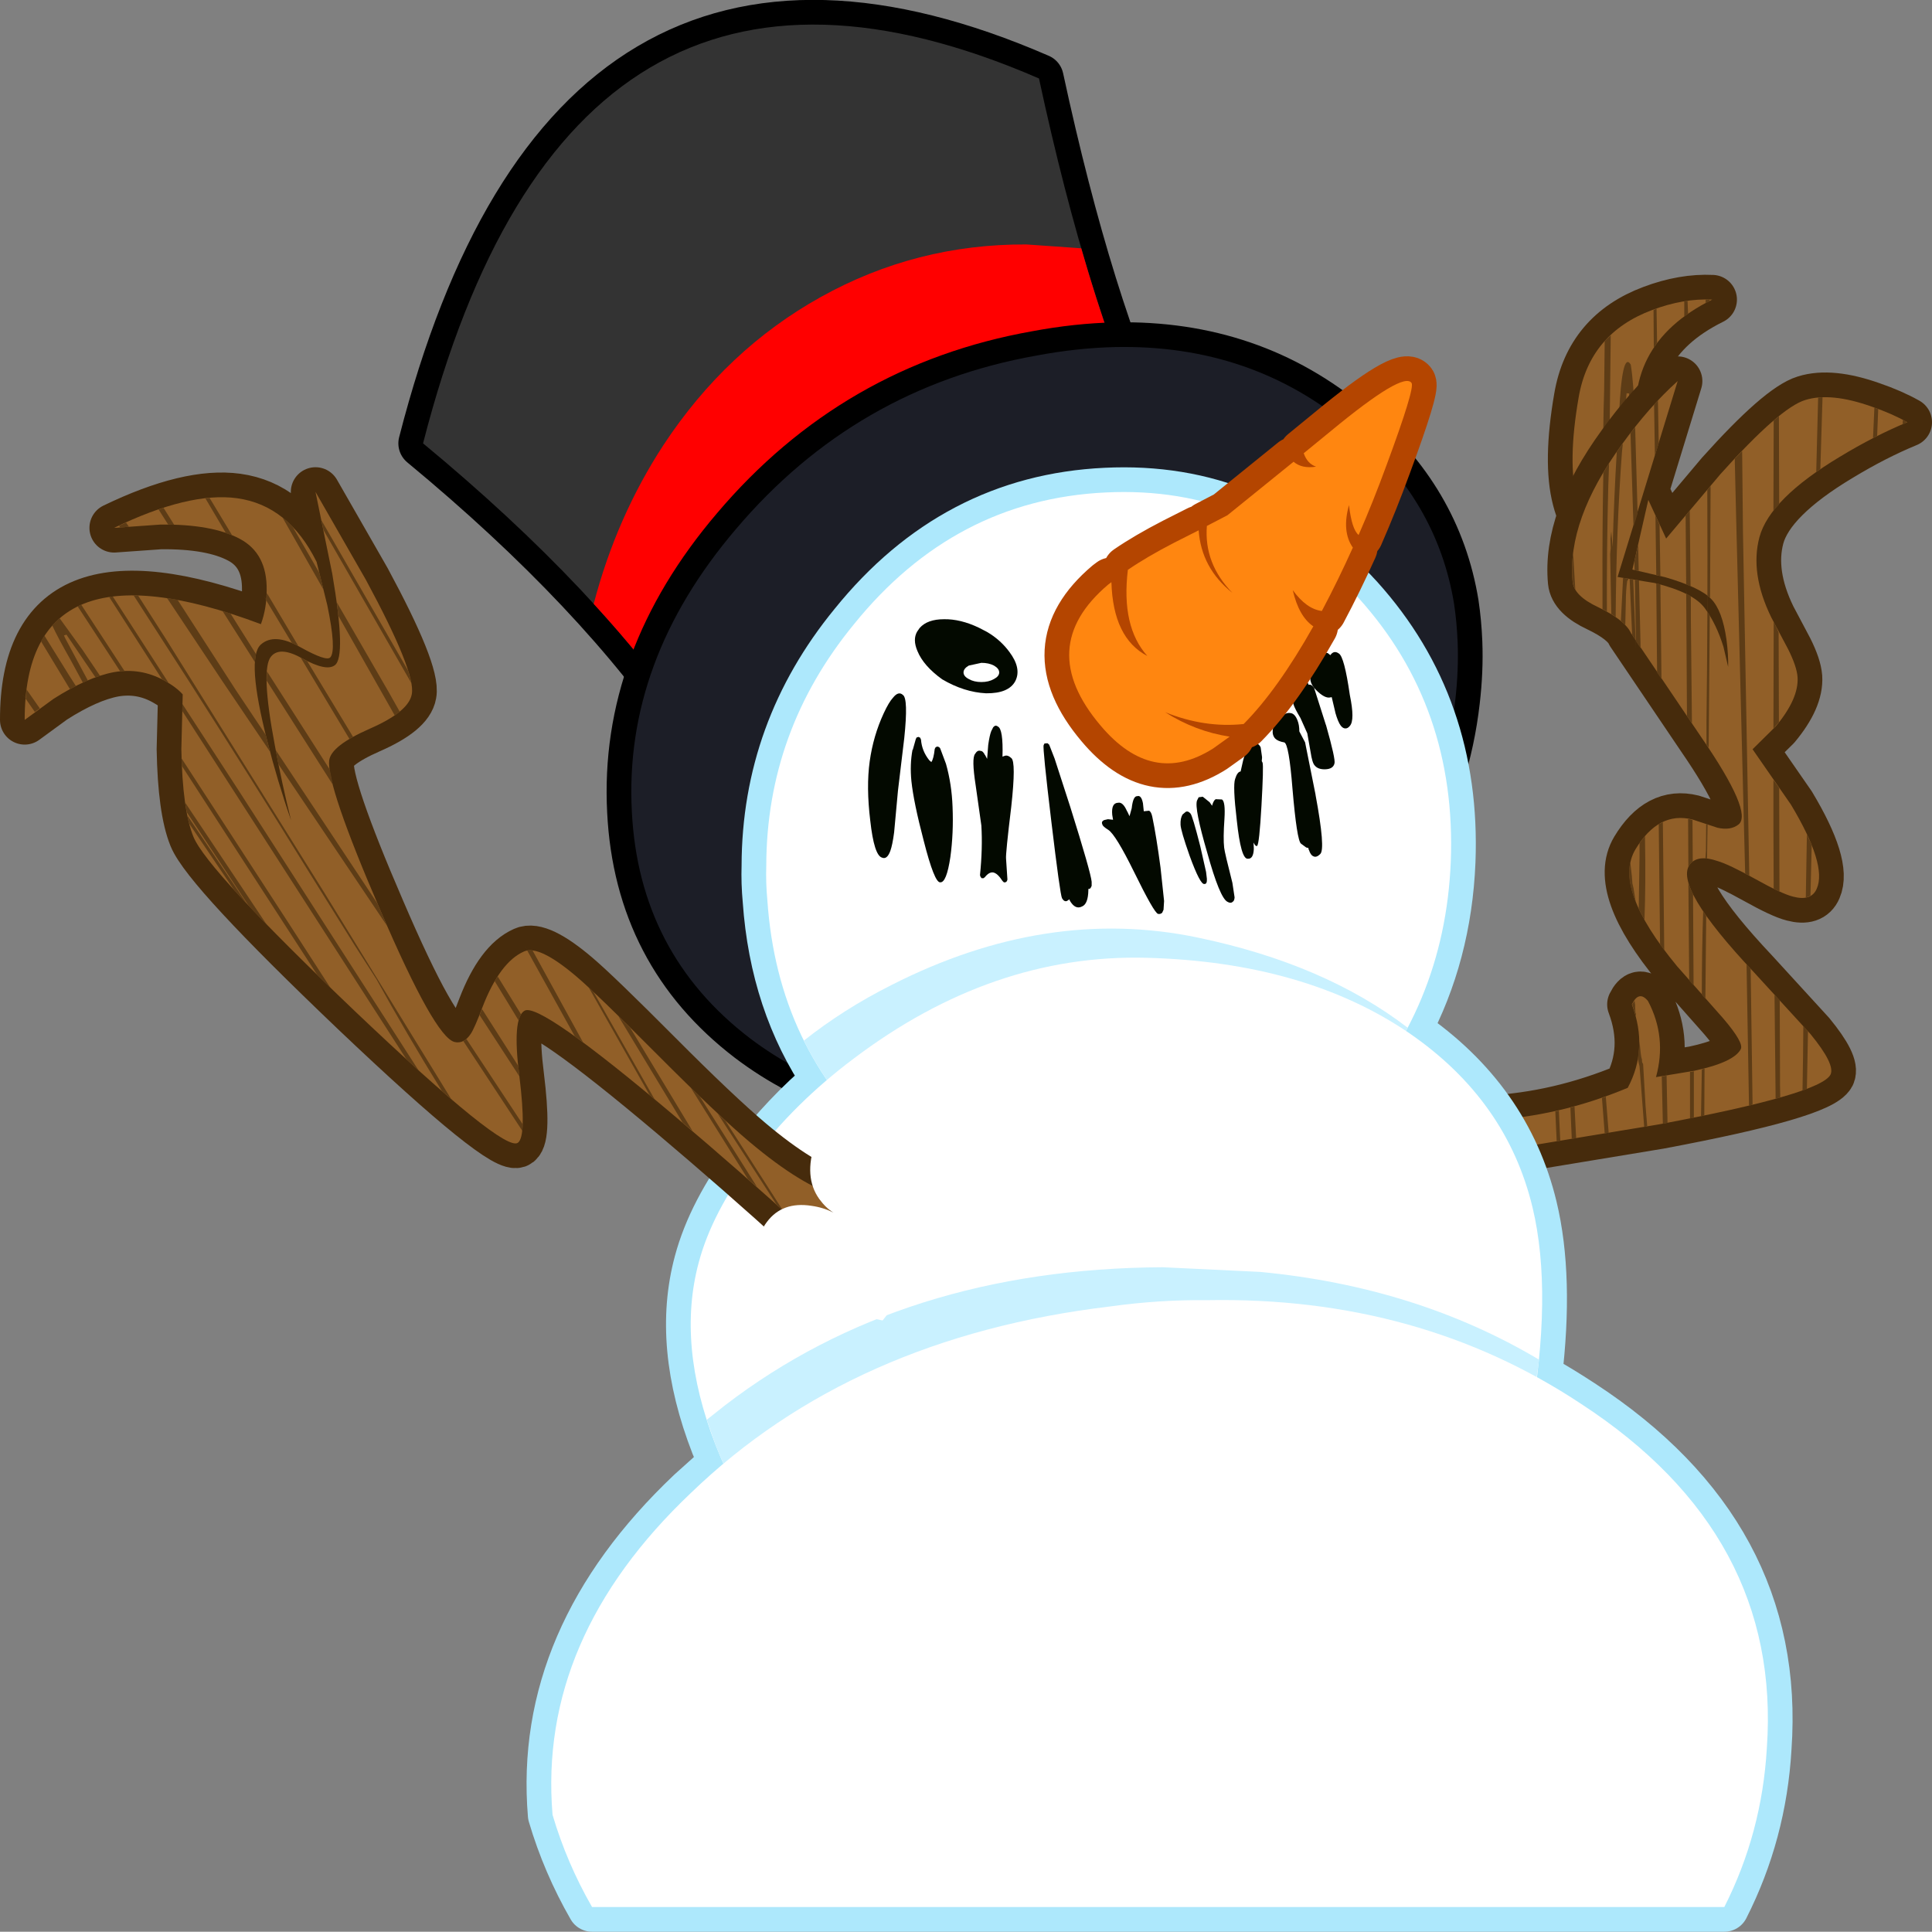 <?xml version="1.0" encoding="UTF-8" standalone="no"?>
<svg xmlns:xlink="http://www.w3.org/1999/xlink" height="352.05px" width="352.1px" xmlns="http://www.w3.org/2000/svg">
  <rect width="100%" height="100%" fill="#808080" stroke="none"/>
  <g transform="matrix(1.0, 0.0, 0.0, 1.0, 174.9, 176.0)">
    <path d="M112.8 -103.55 Q114.8 -115.25 126.2 -119.5 131.9 -121.65 137.15 -121.4 120.25 -113.05 123.8 -95.3 L114.65 -80.75 Q113.35 -81.75 112.5 -85.05 110.75 -91.75 112.8 -103.55" fill="#000000" fill-rule="evenodd" stroke="none"/>
    <path d="M112.8 -103.55 Q110.75 -91.75 112.5 -85.05 113.35 -81.75 114.65 -80.75 L123.8 -95.3 Q120.25 -113.05 137.15 -121.4 131.9 -121.65 126.2 -119.5 114.8 -115.25 112.8 -103.55 Z" fill="none" stroke="#462b0c" stroke-linecap="round" stroke-linejoin="round" stroke-width="9.0"/>
    <path d="M126.2 -119.5 Q131.9 -121.65 137.15 -121.4 120.25 -113.05 123.8 -95.3 L114.65 -80.75 Q113.35 -81.75 112.5 -85.05 110.75 -91.75 112.8 -103.55 114.8 -115.25 126.2 -119.5" fill="#915f28" fill-rule="evenodd" stroke="none"/>
    <path d="M121.55 -104.35 L121.5 -103.9 120.7 -93.65 120.5 -89.95 119.5 -88.35 Q119.75 -94.45 120.15 -100.15 120.7 -112.2 122.3 -109.55 122.85 -106.1 123.0 -100.3 L123.2 -94.25 122.35 -93.0 122.0 -104.3 121.75 -104.3 121.55 -104.35 M126.45 -119.5 L127.0 -119.75 127.1 -113.5 126.5 -112.65 126.45 -119.5 M136.65 -121.4 L136.7 -121.1 135.95 -120.75 135.95 -121.4 136.65 -121.4 M132.05 -121.1 L132.65 -121.15 132.75 -118.8 132.05 -118.3 132.05 -121.1 M117.55 -113.85 L118.65 -114.9 118.45 -97.55 118.2 -87.3 118.15 -86.3 117.25 -84.85 117.3 -89.55 Q117.2 -97.25 117.45 -104.95 L117.55 -113.85" fill="#5d3c16" fill-rule="evenodd" stroke="none"/>
    <path d="M154.1 -103.1 Q158.75 -104.55 166.2 -101.9 169.85 -100.65 172.7 -99.05 166.75 -96.6 160.4 -92.75 147.65 -85.1 145.75 -78.1 144.0 -71.5 147.9 -63.5 L151.0 -57.65 Q152.55 -54.55 152.7 -52.6 152.95 -48.7 148.75 -43.65 L144.5 -39.45 151.5 -29.35 Q158.1 -18.35 156.2 -14.05 155.2 -11.7 151.85 -12.6 149.85 -13.1 145.1 -15.75 140.15 -18.5 138.05 -19.1 134.55 -20.3 133.1 -18.5 129.95 -14.5 144.8 1.25 L155.05 12.45 Q159.6 18.0 158.7 19.85 156.85 23.4 127.5 28.9 L98.45 33.7 96.35 28.15 Q109.2 27.5 121.75 22.25 125.55 15.15 122.5 7.05 123.8 4.4 125.45 6.45 128.9 13.0 126.9 20.3 L133.85 19.15 Q141.1 17.6 142.35 15.2 142.95 14.05 139.15 9.6 L130.75 0.1 Q118.95 -14.15 123.15 -21.2 127.35 -28.2 133.55 -26.65 L138.1 -25.15 Q140.5 -24.6 141.95 -25.75 144.6 -27.9 135.15 -41.65 L122.35 -60.6 Q121.25 -63.0 116.35 -65.35 111.95 -67.4 111.7 -70.0 110.65 -81.2 120.65 -94.95 125.65 -101.9 130.85 -106.55 L119.9 -70.85 126.65 -69.75 Q133.75 -68.0 135.8 -65.15 137.9 -62.3 139.2 -58.1 L140.05 -54.45 Q140.1 -56.7 139.75 -59.4 139.0 -64.75 136.95 -66.85 134.95 -68.95 128.6 -70.8 L122.6 -72.2 125.5 -84.9 128.75 -77.85 138.65 -89.6 Q149.5 -101.7 154.1 -103.1" fill="#000000" fill-rule="evenodd" stroke="none"/>
    <path d="M154.1 -103.1 Q149.5 -101.7 138.65 -89.6 L128.75 -77.85 125.5 -84.9 122.6 -72.2 128.6 -70.8 Q134.95 -68.95 136.95 -66.85 139.0 -64.75 139.75 -59.4 140.1 -56.7 140.05 -54.45 L139.2 -58.1 Q137.9 -62.3 135.8 -65.15 133.75 -68.0 126.65 -69.75 L119.9 -70.85 130.85 -106.55 Q125.65 -101.9 120.65 -94.95 110.65 -81.2 111.7 -70.0 111.95 -67.4 116.35 -65.35 121.25 -63.0 122.35 -60.6 L135.15 -41.65 Q144.6 -27.9 141.95 -25.75 140.5 -24.6 138.1 -25.15 L133.55 -26.65 Q127.35 -28.2 123.15 -21.2 118.95 -14.15 130.75 0.1 L139.15 9.6 Q142.95 14.05 142.35 15.2 141.1 17.6 133.85 19.15 L126.9 20.3 Q128.9 13.0 125.45 6.45 123.8 4.4 122.5 7.05 125.55 15.15 121.75 22.25 109.2 27.5 96.35 28.15 L98.45 33.7 127.5 28.9 Q156.85 23.4 158.7 19.85 159.6 18.0 155.05 12.45 L144.8 1.25 Q129.95 -14.5 133.1 -18.5 134.55 -20.3 138.05 -19.1 140.15 -18.5 145.1 -15.75 149.85 -13.1 151.85 -12.6 155.2 -11.7 156.2 -14.05 158.1 -18.35 151.5 -29.35 L144.5 -39.45 148.75 -43.65 Q152.95 -48.7 152.7 -52.6 152.55 -54.55 151.0 -57.65 L147.9 -63.5 Q144.0 -71.5 145.75 -78.1 147.65 -85.1 160.4 -92.75 166.75 -96.6 172.7 -99.05 169.85 -100.65 166.2 -101.9 158.75 -104.55 154.1 -103.1 Z" fill="none" stroke="#462b0c" stroke-linecap="round" stroke-linejoin="round" stroke-width="9.0"/>
    <path d="M160.4 -92.75 Q147.65 -85.1 145.75 -78.1 144.0 -71.5 147.9 -63.5 L151.0 -57.65 Q152.55 -54.55 152.7 -52.6 152.95 -48.7 148.75 -43.65 L144.5 -39.45 151.5 -29.35 Q158.1 -18.35 156.2 -14.05 155.2 -11.7 151.85 -12.6 149.85 -13.1 145.1 -15.75 140.15 -18.5 138.05 -19.1 134.55 -20.3 133.1 -18.5 129.95 -14.5 144.8 1.25 L155.05 12.45 Q159.6 18.0 158.7 19.85 156.85 23.4 127.5 28.9 L98.45 33.7 96.35 28.15 Q109.2 27.5 121.75 22.25 125.55 15.15 122.5 7.05 123.8 4.4 125.45 6.45 128.9 13.0 126.9 20.3 L133.85 19.15 Q141.1 17.6 142.35 15.2 142.95 14.05 139.15 9.6 L130.75 0.1 Q118.95 -14.15 123.15 -21.2 127.35 -28.2 133.55 -26.65 L138.1 -25.15 Q140.5 -24.6 141.95 -25.75 144.6 -27.9 135.15 -41.65 L122.35 -60.6 Q121.25 -63.0 116.35 -65.35 111.95 -67.4 111.7 -70.0 110.65 -81.2 120.65 -94.95 125.65 -101.9 130.85 -106.55 L119.9 -70.85 126.65 -69.75 Q133.75 -68.0 135.8 -65.15 137.9 -62.3 139.2 -58.1 L140.05 -54.45 Q140.1 -56.7 139.75 -59.4 139.0 -64.75 136.95 -66.85 134.95 -68.95 128.6 -70.8 L122.6 -72.2 125.5 -84.9 128.75 -77.85 138.65 -89.6 Q149.5 -101.7 154.1 -103.1 158.75 -104.55 166.2 -101.9 169.85 -100.65 172.7 -99.05 166.75 -96.6 160.4 -92.75" fill="#915f28" fill-rule="evenodd" stroke="none"/>
    <path d="M127.4 -25.8 L128.15 -26.15 128.4 -2.85 127.65 -3.85 127.65 -3.0 127.4 -25.8 M148.3 -25.05 L148.3 -33.85 149.35 -32.4 149.4 -13.5 148.35 -14.05 148.35 -13.15 148.3 -25.05 M112.15 -69.25 L112.2 -68.55 Q111.8 -69.25 111.7 -70.05 111.45 -72.6 111.8 -75.2 L112.15 -69.25 M120.85 -95.1 L120.7 -93.65 Q119.65 -79.45 119.55 -63.55 L118.75 -64.1 118.55 -75.05 118.65 -76.1 118.6 -77.8 118.75 -79.15 119.0 -76.3 Q119.25 -85.35 119.75 -93.65 L120.7 -95.0 120.85 -95.1 M118.35 -91.6 L118.2 -87.3 Q117.9 -75.7 117.95 -64.55 L117.15 -65.0 117.15 -68.55 Q117.1 -79.2 117.3 -89.6 L117.3 -89.85 118.35 -91.6 M148.35 -62.75 L149.25 -60.75 149.3 -44.35 148.7 -43.7 148.3 -43.2 148.3 -42.1 148.35 -62.75 M122.1 -70.4 L122.05 -70.5 122.75 -70.4 123.25 -57.65 123.15 -59.3 122.55 -60.3 122.1 -70.4 M123.05 -70.35 L123.8 -70.25 124.1 -57.85 123.25 -59.1 123.05 -70.35 M121.85 -70.4 L121.65 -70.1 Q121.4 -68.35 121.4 -66.3 L121.3 -62.1 120.5 -62.85 120.9 -70.7 121.85 -70.55 121.85 -70.4 M123.0 -72.1 L122.95 -73.7 123.65 -76.7 123.75 -71.95 123.0 -72.1 M126.95 -69.7 L127.7 -69.5 127.9 -52.25 127.1 -53.4 126.95 -69.7 M133.25 -67.35 L133.25 -63.55 133.45 -44.2 132.55 -45.45 132.55 -44.55 132.4 -68.75 132.45 -67.8 133.25 -67.35 M132.3 -82.05 L133.05 -82.95 133.2 -69.15 132.4 -69.5 132.3 -82.05 M126.8 -82.1 L127.55 -80.35 127.7 -71.0 126.95 -71.2 126.8 -82.1 M122.25 -97.1 L123.1 -98.15 123.55 -82.4 122.8 -80.0 122.25 -97.1 M136.25 -86.75 L136.85 -87.4 136.75 -67.05 136.3 -67.4 136.3 -64.5 136.7 -63.9 136.5 -39.75 136.1 -40.3 136.1 -44.5 Q136.35 -64.1 136.25 -85.25 L136.25 -86.75 M142.6 -93.8 L142.75 -79.05 143.9 -16.4 143.15 -16.8 141.5 -81.9 141.25 -92.4 142.6 -93.8 M156.45 -103.55 L157.25 -103.6 156.85 -90.5 156.1 -89.95 156.45 -103.55 M148.35 -99.35 L149.3 -100.15 149.35 -84.1 148.3 -82.9 148.35 -99.35 M126.55 -102.3 L127.25 -103.05 127.4 -95.2 126.7 -92.9 126.55 -102.3 M136.05 -25.85 L136.3 -25.75 136.2 -19.55 135.9 -19.55 136.0 -20.95 136.05 -26.5 136.05 -25.85 M135.5 -9.95 L136.05 -9.1 135.9 6.05 135.25 5.3 Q135.25 -2.6 135.5 -9.95 M124.9 -23.65 L124.9 -22.95 Q125.05 -15.05 124.8 -8.35 L123.75 -10.35 123.9 -19.8 123.9 -22.35 124.9 -23.65 M122.2 -18.9 L122.5 -16.35 122.6 -15.0 122.8 -14.15 123.2 -11.65 Q121.5 -15.8 122.2 -18.9 M132.8 -15.15 Q133.05 -14.2 133.65 -13.1 L133.75 3.6 132.95 2.7 132.8 -15.15 M132.75 -26.75 L133.5 -26.6 133.55 -26.6 133.6 -18.95 133.1 -18.5 132.8 -17.95 132.75 -26.75 M154.4 -23.9 L155.25 -22.05 155.3 -22.9 155.05 -12.75 154.2 -12.4 154.4 -23.9 M172.55 -99.15 L172.5 -98.95 171.85 -98.65 171.8 -98.1 171.9 -99.5 172.55 -99.15 M108.55 26.55 L109.2 26.4 109.4 30.8 109.5 32.55 109.45 31.9 108.8 32.0 108.55 26.55 M112.35 31.45 L111.55 31.55 111.3 25.85 112.05 25.65 112.35 31.45 M101.15 33.2 L100.85 27.8 101.65 27.7 101.95 33.05 101.15 33.2 M117.05 24.1 L117.75 23.85 118.35 31.35 118.25 30.45 117.55 30.55 117.05 24.1 M144.5 25.25 L144.5 25.3 143.85 25.55 143.4 -0.3 144.15 0.5 144.5 25.25 M133.1 19.35 L133.8 19.25 133.8 27.7 133.1 27.85 133.1 19.35 M135.25 19.05 L135.25 18.9 135.75 18.75 135.7 27.3 135.1 27.45 135.25 19.05 M124.1 15.8 L124.2 16.55 124.35 17.15 Q124.3 17.6 124.55 17.9 L125.0 25.6 125.3 29.25 124.75 29.4 123.9 18.35 123.6 17.05 123.9 13.8 124.1 15.8 M128.8 20.05 L128.8 18.6 129.0 28.65 128.15 28.8 127.95 20.15 128.8 20.05 M122.55 7.05 L123.05 6.3 123.0 6.5 123.1 7.15 123.1 7.45 123.15 8.5 123.25 8.75 123.25 9.25 122.55 7.05 M148.5 5.3 L149.45 6.3 149.5 19.9 149.5 21.7 149.55 24.0 148.7 24.25 148.5 5.3 M153.75 11.0 L154.6 11.95 154.4 22.45 153.6 22.75 153.7 16.25 153.75 11.0 M166.7 -101.7 L167.4 -101.45 167.2 -96.55 166.45 -96.15 166.7 -101.7" fill="#5d3c16" fill-rule="evenodd" stroke="none"/>
    <path d="M-97.8 -95.2 Q-71.2 -198.9 14.45 -161.7 23.45 -119.95 35.2 -94.95 L-6.35 -68.7 Q-47.9 -42.45 -48.05 -42.45 -65.4 -68.4 -97.8 -95.2" fill="#ffffff" fill-rule="evenodd" stroke="none"/>
    <path d="M-97.8 -95.2 Q-71.2 -198.9 14.45 -161.7 23.45 -119.95 35.2 -94.95 L-6.35 -68.7 Q-47.9 -42.45 -48.05 -42.45 -65.4 -68.4 -97.8 -95.2 Z" fill="none" stroke="#000000" stroke-linecap="round" stroke-linejoin="round" stroke-width="9.0"/>
    <path d="M-97.8 -95.2 Q-71.2 -198.9 14.45 -161.7 23.45 -119.95 35.2 -94.95 L-6.35 -68.7 Q-47.9 -42.45 -48.05 -42.45 -65.4 -68.4 -97.8 -95.2" fill="#333333" fill-rule="evenodd" stroke="none"/>
    <path d="M22.15 -130.75 Q27.5 -112.15 33.7 -98.25 L34.45 -98.75 -9.05 -71.25 -50.05 -45.35 Q-57.2 -55.6 -66.7 -65.95 -62.55 -81.8 -53.95 -94.95 -42.5 -112.3 -25.35 -121.85 -7.95 -131.55 12.15 -131.45 L22.15 -130.75" fill="#ff0000" fill-rule="evenodd" stroke="none"/>
    <path d="M90.3 -48.25 Q87.0 -19.4 62.4 2.45 39.4 22.7 10.05 25.6 L2.4 26.0 Q-21.1 26.2 -38.25 13.2 -58.45 -2.25 -59.75 -28.1 -61.2 -55.6 -40.8 -79.55 -18.95 -105.35 14.0 -111.2 21.45 -112.6 28.4 -112.75 53.2 -113.25 71.25 -98.05 87.0 -84.9 90.1 -65.95 90.6 -62.6 90.75 -58.95 90.95 -53.8 90.3 -48.25" fill="#ffffff" fill-rule="evenodd" stroke="none"/>
    <path d="M90.3 -48.25 Q87.0 -19.4 62.4 2.45 39.4 22.7 10.05 25.6 L2.4 26.0 Q-21.1 26.2 -38.25 13.2 -58.45 -2.25 -59.75 -28.1 -61.2 -55.6 -40.8 -79.55 -18.95 -105.35 14.0 -111.2 21.45 -112.6 28.4 -112.75 53.2 -113.25 71.25 -98.05 87.0 -84.9 90.1 -65.95 90.6 -62.6 90.75 -58.95 90.95 -53.8 90.3 -48.25 Z" fill="none" stroke="#000000" stroke-linecap="round" stroke-linejoin="round" stroke-width="9.0"/>
    <path d="M90.3 -48.25 Q87.0 -19.4 62.4 2.45 39.4 22.7 10.05 25.6 L2.4 26.0 Q-21.1 26.2 -38.25 13.2 -58.45 -2.25 -59.75 -28.1 -61.2 -55.6 -40.8 -79.55 -18.95 -105.35 14.0 -111.2 21.45 -112.6 28.4 -112.75 53.2 -113.25 71.25 -98.05 87.0 -84.9 90.1 -65.95 90.6 -62.6 90.75 -58.95 90.95 -53.8 90.3 -48.25" fill="#1c1e27" fill-rule="evenodd" stroke="none"/>
    <path d="M89.5 -18.95 Q88.8 -2.05 81.35 11.9 L81.95 12.3 Q99.7 24.5 104.4 44.05 107.45 56.75 105.25 75.0 109.3 77.25 113.25 79.85 149.85 103.7 147.1 142.6 146.2 158.05 139.35 171.55 L-67.0 171.55 Q-71.6 163.55 -74.2 154.75 -76.9 122.55 -48.95 96.05 L-43.05 90.75 -44.5 87.3 Q-51.6 69.05 -47.55 54.05 -45.1 44.9 -37.7 35.1 -31.9 27.4 -24.2 20.85 -33.75 6.8 -35.05 -11.9 -35.35 -15.1 -35.25 -18.2 -35.2 -42.8 -19.3 -62.2 -0.95 -84.95 26.6 -86.25 53.95 -87.6 72.75 -66.95 90.6 -47.15 89.5 -18.95" fill="#000000" fill-rule="evenodd" stroke="none"/>
    <path d="M89.5 -18.95 Q88.8 -2.05 81.35 11.9 L81.95 12.3 Q99.7 24.5 104.4 44.05 107.45 56.75 105.25 75.0 109.3 77.25 113.25 79.85 149.85 103.7 147.1 142.6 146.2 158.05 139.35 171.55 L-67.0 171.55 Q-71.6 163.55 -74.2 154.75 -76.9 122.55 -48.95 96.05 L-43.05 90.75 -44.5 87.3 Q-51.6 69.05 -47.55 54.05 -45.1 44.9 -37.7 35.1 -31.9 27.4 -24.2 20.85 -33.75 6.8 -35.05 -11.9 -35.35 -15.1 -35.25 -18.2 -35.2 -42.8 -19.3 -62.2 -0.95 -84.95 26.6 -86.25 53.95 -87.6 72.75 -66.95 90.6 -47.15 89.5 -18.95 Z" fill="none" stroke="#ade8fc" stroke-linecap="round" stroke-linejoin="round" stroke-width="9.0"/>
    <path d="M89.5 -18.95 Q88.4 7.75 70.4 27.05 52.8 45.65 28.6 47.3 4.15 48.8 -14.15 32.3 -33.2 15.05 -35.05 -11.9 -35.35 -15.1 -35.25 -18.2 -35.2 -42.8 -19.3 -62.2 -0.95 -84.95 26.6 -86.25 53.95 -87.6 72.75 -66.95 90.6 -47.15 89.5 -18.95" fill="#ffffff" fill-rule="evenodd" stroke="none"/>
    <path d="M-13.85 -46.0 Q-12.9 -48.05 -12.15 -48.85 -11.15 -50.1 -10.35 -49.35 -9.35 -48.7 -10.1 -41.5 L-11.25 -31.9 -11.95 -24.3 Q-12.25 -22.0 -12.65 -20.9 -13.25 -19.3 -14.15 -19.7 -15.6 -20.1 -16.3 -26.45 -17.05 -32.6 -16.4 -37.25 -15.75 -41.9 -13.85 -46.0 M-7.2 -41.55 L-7.05 -41.2 Q-6.9 -39.15 -5.55 -37.45 L-5.15 -37.1 -5.15 -37.15 Q-4.75 -37.7 -4.55 -39.5 L-4.4 -39.8 -4.1 -39.95 -3.75 -39.85 -3.55 -39.6 -2.5 -36.8 Q-1.45 -33.1 -1.3 -28.95 -1.1 -24.15 -1.7 -19.8 -2.4 -15.1 -3.55 -15.2 -4.6 -15.1 -6.55 -22.75 -8.4 -29.8 -8.8 -33.65 -9.1 -36.7 -8.6 -39.35 L-8.55 -39.35 -8.0 -41.3 -7.85 -41.6 -7.5 -41.7 -7.2 -41.55 M44.3 -30.8 L45.55 -29.8 46.0 -29.15 46.05 -29.35 Q46.3 -30.15 46.65 -30.35 L47.8 -30.3 Q48.45 -29.9 48.25 -26.75 48.0 -23.2 48.2 -21.5 48.3 -20.6 49.7 -15.1 L50.1 -12.45 Q50.05 -11.8 49.75 -11.65 49.4 -11.3 48.8 -11.65 47.4 -12.35 45.1 -20.65 42.75 -28.7 43.25 -30.1 L43.55 -30.7 44.3 -30.8 M42.0 -27.8 L42.05 -27.75 Q42.4 -27.45 43.85 -21.75 L44.9 -17.1 45.05 -15.85 Q45.1 -14.9 44.65 -14.9 L44.6 -14.9 Q43.85 -14.7 41.9 -20.05 40.3 -24.6 40.25 -25.7 40.2 -26.9 40.6 -27.5 L40.55 -27.5 41.2 -28.05 Q41.6 -28.25 42.0 -27.8 M54.85 -39.8 L55.1 -38.05 55.1 -38.0 55.1 -37.85 55.05 -37.3 55.2 -37.0 Q55.4 -36.35 55.0 -29.2 54.6 -22.1 54.2 -21.85 53.95 -21.65 53.55 -22.45 L53.6 -21.5 53.6 -21.2 Q53.5 -19.45 52.55 -19.5 L52.5 -19.5 Q51.25 -19.4 50.5 -26.5 49.75 -32.8 50.2 -34.05 50.6 -35.35 51.2 -35.4 L51.65 -37.4 Q52.45 -40.4 53.65 -40.5 54.45 -40.65 54.85 -39.8 M62.9 -40.8 L62.95 -40.7 64.85 -31.2 64.85 -31.15 Q66.7 -21.2 65.7 -20.35 65.0 -19.65 64.45 -19.95 63.95 -20.15 63.65 -21.1 L63.6 -21.15 63.55 -21.45 63.15 -21.55 62.2 -22.25 Q61.45 -22.85 60.65 -32.25 60.0 -40.45 59.15 -40.7 58.0 -40.9 57.5 -41.4 56.95 -42.0 57.05 -42.95 57.2 -44.25 58.45 -45.3 59.45 -46.2 60.25 -46.05 61.05 -46.0 61.55 -44.75 61.9 -43.9 61.9 -42.7 L62.9 -40.8 M6.1 -43.45 Q6.5 -43.95 6.95 -43.6 7.95 -43.15 7.8 -38.1 L8.2 -38.25 Q8.75 -38.45 9.4 -37.85 10.3 -37.2 9.4 -29.0 8.35 -20.35 8.45 -19.5 L8.7 -15.7 8.6 -15.4 8.35 -15.2 8.05 -15.2 7.8 -15.45 Q6.9 -16.85 6.1 -17.0 5.35 -17.1 4.6 -16.15 L4.35 -15.95 4.0 -15.95 3.8 -16.2 3.7 -16.5 Q4.2 -21.45 3.95 -25.55 L2.9 -32.95 Q2.15 -37.8 2.8 -38.6 3.25 -39.35 3.8 -39.15 4.25 -39.15 4.6 -38.4 L4.6 -38.45 5.0 -37.7 5.2 -40.25 Q5.45 -42.0 5.75 -42.75 L6.1 -43.45 M16.3 -40.3 L16.5 -39.8 17.3 -37.75 20.15 -28.95 Q23.9 -17.0 24.05 -15.3 L24.05 -14.55 23.85 -14.15 Q23.65 -13.95 23.45 -14.0 L23.45 -13.75 Q23.4 -11.25 22.3 -10.8 21.05 -10.15 20.05 -11.9 L20.05 -11.95 20.0 -12.1 19.55 -11.8 Q19.05 -11.6 18.65 -12.3 18.3 -12.95 16.7 -26.3 15.1 -39.65 15.3 -40.2 L15.45 -40.5 16.0 -40.55 16.3 -40.3 M26.35 -26.55 L27.0 -26.7 27.05 -26.7 27.95 -26.6 27.8 -27.5 Q27.6 -29.65 28.85 -29.7 29.75 -29.9 30.5 -28.15 L30.55 -28.1 30.95 -27.25 31.35 -28.7 Q31.6 -30.95 32.35 -30.9 33.1 -31.15 33.4 -29.6 L33.55 -28.15 34.5 -28.25 Q34.9 -28.1 35.1 -27.15 35.85 -23.55 36.6 -17.9 L37.25 -11.8 37.15 -10.2 36.9 -9.65 Q36.55 -9.35 36.15 -9.45 35.45 -9.6 31.75 -17.15 28.45 -23.85 27.1 -24.75 26.05 -25.4 26.0 -25.75 25.75 -26.3 26.35 -26.55 M63.6 -51.2 Q64.1 -51.35 64.6 -50.6 L66.75 -43.85 66.75 -43.9 Q68.55 -37.55 68.3 -36.85 68.05 -35.85 66.65 -35.8 65.3 -35.75 64.7 -36.5 64.25 -36.95 63.95 -38.95 L63.35 -42.35 62.1 -45.15 Q61.05 -46.9 60.85 -47.6 L60.0 -50.4 Q59.7 -52.5 60.75 -53.25 61.95 -54.25 63.1 -52.3 L63.6 -51.2 M67.05 -57.0 L67.55 -56.6 Q68.2 -57.55 69.1 -56.9 70.1 -56.3 71.1 -49.35 72.05 -44.75 71.1 -43.7 70.7 -43.2 70.25 -43.25 69.85 -43.25 69.45 -43.75 68.95 -44.4 68.45 -46.15 L68.45 -46.2 67.8 -48.95 67.55 -48.9 Q66.55 -48.65 64.95 -50.25 63.25 -51.95 64.3 -53.65 L65.15 -54.65 64.95 -55.2 Q64.45 -56.65 65.6 -57.05 L67.05 -57.0" fill="#030900" fill-rule="evenodd" stroke="none"/>
    <path d="M70.4 27.05 Q52.8 45.65 28.6 47.3 4.15 48.8 -14.15 32.3 -23.25 24.05 -28.4 13.65 -21.15 7.9 -12.4 3.5 15.85 -10.85 43.3 -5.15 66.45 -0.35 81.65 11.3 77.25 19.7 70.4 27.05" fill="#c9f1ff" fill-rule="evenodd" stroke="none"/>
    <path d="M104.4 44.05 Q108.15 59.7 103.9 83.7 101.8 95.7 98.9 104.55 L31.2 103.75 Q-36.55 102.85 -36.55 102.55 -40.9 96.45 -44.5 87.3 -51.6 69.05 -47.55 54.05 -45.1 44.9 -37.7 35.1 -30.15 25.05 -19.35 16.95 5.9 -2.15 33.95 -1.45 62.9 -0.7 81.95 12.3 99.7 24.5 104.4 44.05" fill="#ffffff" fill-rule="evenodd" stroke="none"/>
    <path d="M103.9 83.7 Q101.8 95.7 98.9 104.55 L31.2 103.75 Q-36.55 102.85 -36.55 102.55 -40.9 96.45 -44.5 87.3 L-46.1 82.75 -42.75 80.1 Q-10.3 55.2 37.0 54.95 L54.75 55.8 Q83.25 58.5 105.6 71.8 L103.9 83.7" fill="#c9f1ff" fill-rule="evenodd" stroke="none"/>
    <path d="M139.35 171.55 L-67.0 171.55 Q-71.6 163.55 -74.2 154.75 -76.9 122.55 -48.95 96.05 -19.55 67.7 27.4 62.1 36.35 60.85 45.15 60.95 83.7 60.25 113.25 79.85 149.85 103.7 147.1 142.6 146.2 158.05 139.35 171.55" fill="#ffffff" fill-rule="evenodd" stroke="none"/>
    <path d="M72.7 -78.5 Q71.45 -79.55 70.95 -83.95 69.6 -79.15 71.65 -76.2 68.9 -70.1 66.0 -64.65 63.2 -65.0 60.7 -68.45 61.8 -63.65 64.45 -61.85 57.95 -50.3 51.75 -44.05 44.65 -43.3 37.45 -46.2 42.95 -42.7 49.2 -41.75 L46.2 -39.6 Q35.1 -32.55 25.65 -43.8 13.6 -58.05 27.05 -69.45 L27.65 -69.9 Q27.95 -59.7 34.2 -56.45 29.4 -61.8 30.65 -72.15 34.15 -74.55 39.1 -77.1 L43.55 -79.35 Q44.05 -72.45 49.7 -67.95 44.5 -73.3 45.05 -80.15 L48.8 -82.1 60.85 -91.85 Q62.35 -90.55 64.95 -90.95 63.35 -91.5 62.7 -93.4 L67.65 -97.45 Q80.9 -108.4 82.35 -106.2 83.0 -105.3 77.8 -91.25 75.35 -84.55 72.7 -78.5" fill="#000000" fill-rule="evenodd" stroke="none"/>
    <path d="M72.7 -78.5 Q71.45 -79.55 70.95 -83.95 69.6 -79.15 71.65 -76.2 68.9 -70.1 66.0 -64.65 63.2 -65.0 60.7 -68.45 61.8 -63.65 64.45 -61.85 57.95 -50.3 51.75 -44.05 44.65 -43.3 37.45 -46.2 42.95 -42.7 49.2 -41.75 L46.2 -39.6 Q35.1 -32.55 25.65 -43.8 13.6 -58.05 27.05 -69.45 L27.65 -69.9 Q27.95 -59.7 34.2 -56.45 29.4 -61.8 30.65 -72.15 34.15 -74.55 39.1 -77.1 L43.55 -79.35 Q44.05 -72.45 49.7 -67.95 44.5 -73.3 45.05 -80.15 L48.8 -82.1 60.85 -91.85 Q62.35 -90.55 64.95 -90.95 63.35 -91.5 62.7 -93.4 L67.65 -97.45 Q80.9 -108.4 82.35 -106.2 83.0 -105.3 77.8 -91.25 75.35 -84.55 72.7 -78.5 Z" fill="none" stroke="#b44500" stroke-linecap="round" stroke-linejoin="round" stroke-width="9.0"/>
    <path d="M72.7 -78.5 Q71.45 -79.55 70.95 -83.95 69.6 -79.15 71.65 -76.2 68.9 -70.1 66.0 -64.65 63.2 -65.0 60.7 -68.45 61.8 -63.65 64.45 -61.85 57.95 -50.3 51.75 -44.05 44.65 -43.3 37.45 -46.2 42.95 -42.7 49.2 -41.75 L46.2 -39.6 Q35.1 -32.55 25.65 -43.8 13.6 -58.05 27.05 -69.45 L27.65 -69.9 Q27.95 -59.7 34.2 -56.45 29.4 -61.8 30.65 -72.15 34.15 -74.55 39.1 -77.1 L43.55 -79.35 Q44.05 -72.45 49.7 -67.95 44.5 -73.3 45.05 -80.15 L48.8 -82.1 60.85 -91.85 Q62.35 -90.55 64.95 -90.95 63.35 -91.5 62.7 -93.4 L67.65 -97.45 Q80.9 -108.4 82.35 -106.2 83.0 -105.3 77.8 -91.25 75.35 -84.55 72.7 -78.5" fill="#ff8610" fill-rule="evenodd" stroke="none"/>
    <path d="M9.05 -57.2 Q11.3 -54.2 10.15 -51.9 8.95 -49.6 4.8 -49.65 0.8 -49.85 -3.2 -52.2 -6.6 -54.65 -7.7 -57.35 -8.6 -59.45 -7.75 -60.9 L-7.3 -61.55 Q-5.9 -63.15 -2.85 -63.15 0.15 -63.2 3.5 -61.6 L4.95 -60.85 5.6 -60.45 Q7.65 -59.1 9.05 -57.2" fill="#030900" fill-rule="evenodd" stroke="none"/>
    <path d="M6.25 -52.25 Q5.3 -51.7 3.95 -51.7 2.6 -51.7 1.65 -52.25 0.7 -52.75 0.7 -53.45 0.7 -54.15 1.65 -54.7 L3.95 -55.2 Q5.3 -55.2 6.25 -54.7 7.2 -54.15 7.2 -53.45 7.2 -52.75 6.25 -52.25" fill="#ffffff" fill-rule="evenodd" stroke="none"/>
    <path d="M-117.4 -86.35 L-108.2 -70.3 Q-99.1 -53.45 -99.85 -49.5 -100.4 -46.3 -107.5 -43.2 -114.55 -40.1 -114.9 -37.45 -115.45 -32.95 -105.6 -10.15 -95.65 13.05 -92.05 13.9 -90.35 14.3 -89.1 12.4 -88.4 11.35 -86.95 7.5 -83.8 -0.65 -79.4 -2.6 -76.65 -3.85 -69.75 2.05 -66.0 5.25 -55.1 16.2 -44.3 27.05 -38.25 32.15 -28.75 40.15 -22.1 42.05 -9.65 45.5 -13.6 45.6 L-19.95 44.95 -20.2 49.4 -28.55 47.9 Q-40.15 37.35 -52.3 27.1 -76.6 6.6 -79.3 8.2 -81.6 9.5 -80.25 20.1 -78.9 31.05 -80.5 32.25 -82.95 34.2 -110.15 8.35 -137.15 -17.4 -139.65 -23.5 -141.65 -28.4 -141.85 -39.45 L-141.6 -49.45 Q-142.8 -50.8 -145.0 -52.0 -149.3 -54.35 -154.15 -53.5 -158.95 -52.6 -165.2 -48.6 L-170.4 -44.8 Q-170.45 -78.4 -127.35 -62.25 -126.3 -65.1 -126.3 -68.45 -126.2 -75.15 -131.2 -77.8 -136.25 -80.5 -145.65 -80.4 L-154.1 -79.8 Q-140.45 -86.4 -131.7 -85.2 -122.3 -83.9 -117.2 -73.6 L-115.25 -65.7 Q-113.55 -57.5 -114.7 -56.2 -115.4 -55.4 -120.15 -58.05 -124.95 -60.75 -127.4 -58.5 -130.05 -56.0 -126.2 -41.0 -124.3 -33.5 -121.85 -26.5 -123.5 -33.05 -124.8 -40.1 -127.45 -54.05 -125.5 -56.35 -123.9 -58.3 -119.8 -56.0 -115.45 -53.6 -113.9 -54.75 -111.75 -56.25 -114.35 -71.45 L-117.4 -86.35" fill="#030900" fill-rule="evenodd" stroke="none"/>
    <path d="M-117.4 -86.35 L-114.35 -71.45 Q-111.75 -56.25 -113.9 -54.75 -115.45 -53.6 -119.8 -56.0 -123.9 -58.3 -125.5 -56.35 -127.45 -54.05 -124.8 -40.1 -123.5 -33.05 -121.85 -26.5 -124.3 -33.5 -126.2 -41.0 -130.05 -56.0 -127.4 -58.5 -124.95 -60.75 -120.15 -58.05 -115.4 -55.4 -114.7 -56.2 -113.55 -57.5 -115.25 -65.7 L-117.2 -73.6 Q-122.3 -83.9 -131.7 -85.2 -140.45 -86.4 -154.1 -79.8 L-145.65 -80.4 Q-136.25 -80.5 -131.2 -77.8 -126.2 -75.15 -126.3 -68.45 -126.3 -65.1 -127.35 -62.25 -170.45 -78.4 -170.4 -44.8 L-165.2 -48.6 Q-158.95 -52.6 -154.15 -53.5 -149.3 -54.35 -145.0 -52.0 -142.8 -50.8 -141.6 -49.45 L-141.85 -39.45 Q-141.65 -28.4 -139.65 -23.5 -137.15 -17.4 -110.15 8.35 -82.95 34.2 -80.5 32.25 -78.9 31.05 -80.25 20.1 -81.6 9.5 -79.3 8.2 -76.6 6.6 -52.3 27.1 -40.15 37.35 -28.55 47.9 L-20.2 49.4 -19.95 44.95 -13.6 45.6 Q-9.65 45.5 -22.1 42.05 -28.75 40.15 -38.25 32.15 -44.3 27.05 -55.1 16.2 -66.0 5.25 -69.75 2.05 -76.65 -3.85 -79.4 -2.6 -83.8 -0.65 -86.95 7.5 -88.4 11.35 -89.1 12.4 -90.35 14.3 -92.05 13.9 -95.65 13.05 -105.6 -10.15 -115.45 -32.95 -114.9 -37.45 -114.55 -40.1 -107.5 -43.2 -100.4 -46.3 -99.85 -49.5 -99.1 -53.45 -108.2 -70.3 L-117.4 -86.35 Z" fill="none" stroke="#462b0c" stroke-linecap="round" stroke-linejoin="round" stroke-width="9.0"/>
    <path d="M-165.2 -48.6 L-170.4 -44.8 Q-170.45 -78.4 -127.35 -62.25 -126.3 -65.1 -126.3 -68.45 -126.2 -75.15 -131.2 -77.8 -136.25 -80.5 -145.65 -80.4 L-154.1 -79.8 Q-140.45 -86.4 -131.7 -85.2 -122.3 -83.9 -117.2 -73.6 L-115.25 -65.7 Q-113.55 -57.5 -114.7 -56.2 -115.4 -55.4 -120.15 -58.05 -124.95 -60.75 -127.4 -58.5 -130.05 -56.0 -126.2 -41.0 -124.3 -33.5 -121.85 -26.5 -123.5 -33.05 -124.8 -40.1 -127.45 -54.05 -125.5 -56.35 -123.9 -58.3 -119.8 -56.0 -115.45 -53.6 -113.9 -54.75 -111.75 -56.25 -114.35 -71.45 L-117.4 -86.35 -108.2 -70.3 Q-99.1 -53.45 -99.85 -49.5 -100.4 -46.3 -107.5 -43.2 -114.55 -40.1 -114.9 -37.45 -115.45 -32.95 -105.6 -10.15 -95.65 13.05 -92.05 13.9 -90.35 14.3 -89.1 12.4 -88.4 11.35 -86.95 7.5 -83.8 -0.65 -79.4 -2.6 -76.65 -3.85 -69.75 2.05 -66.0 5.25 -55.1 16.2 -44.3 27.05 -38.25 32.15 -28.75 40.15 -22.1 42.05 -9.65 45.5 -13.6 45.6 L-19.95 44.95 -20.2 49.4 -28.55 47.9 Q-40.15 37.35 -52.3 27.1 -76.6 6.6 -79.3 8.2 -81.6 9.5 -80.25 20.1 -78.9 31.05 -80.5 32.25 -82.95 34.2 -110.15 8.35 -137.15 -17.4 -139.65 -23.5 -141.65 -28.4 -141.85 -39.45 L-141.6 -49.45 Q-142.8 -50.8 -145.0 -52.0 -149.3 -54.35 -154.15 -53.5 -158.95 -52.6 -165.2 -48.6" fill="#915f28" fill-rule="evenodd" stroke="none"/>
    <path d="M-116.35 -81.2 L-116.85 -82.1 -115.35 -79.5 -100.25 -53.3 -100.5 -53.7 -99.9 -51.45 -115.95 -79.4 -116.35 -81.2 M-106.15 -11.4 L-105.6 -10.15 -104.35 -7.25 -124.15 -36.7 -124.65 -39.3 -106.15 -11.4 M-114.8 -35.75 L-114.25 -33.0 -126.3 -51.95 -126.25 -53.65 -114.8 -35.75 M-110.55 -41.7 L-111.2 -41.3 -120.1 -56.15 -119.8 -56.0 -118.9 -55.5 -110.55 -41.7 M-102.05 -46.3 L-102.95 -45.6 -113.25 -63.8 -113.5 -66.2 -104.05 -49.85 -102.05 -46.3 M-116.7 -71.6 L-115.95 -68.55 -123.45 -81.75 -121.65 -80.15 -116.7 -71.6 M-110.25 -3.7 L-118.8 -17.4 Q-129.15 -34.15 -140.5 -51.9 L-150.55 -67.5 -149.75 -67.5 -144.6 -59.45 -115.6 -13.0 -92.3 24.9 -92.6 24.35 -94.35 22.85 Q-100.9 12.25 -106.3 2.45 L-110.25 -3.7 M-137.45 -85.15 L-136.7 -85.25 -132.6 -78.45 -133.7 -78.8 -137.45 -85.15 M-67.7 3.8 L-66.75 4.75 -55.0 25.4 -55.65 24.3 -56.5 23.6 -67.7 3.8 M-84.75 2.8 L-84.2 1.95 -79.95 8.85 -80.4 9.95 -84.75 2.8 M-79.3 -3.65 L-78.8 -2.8 -77.85 -2.8 -68.65 13.95 Q-69.4 13.4 -70.1 12.95 L-79.3 -3.65 M-126.35 -66.65 L-126.25 -67.9 -120.55 -58.3 -121.7 -58.8 -126.9 -67.45 -126.35 -66.65 M-167.05 -58.5 L-167.8 -59.75 -167.45 -59.15 -166.8 -60.15 -162.2 -52.75 -161.05 -50.95 -162.15 -50.4 -167.05 -58.5 M-128.25 -56.8 L-128.45 -55.35 -134.35 -64.65 -132.9 -64.2 -128.25 -56.8 M-141.65 -47.65 L-141.95 -48.15 -131.45 -32.0 -98.6 19.1 -100.8 17.1 -141.7 -46.45 -141.65 -47.65 M-156.65 -52.8 L-157.5 -52.55 -162.8 -60.35 -163.0 -60.25 -163.25 -60.2 -163.05 -59.75 -158.9 -52.0 -159.8 -51.6 -162.1 -55.85 Q-164.35 -59.8 -165.4 -62.05 L-164.05 -63.35 -159.85 -57.55 -156.65 -52.8 M-152.2 -53.7 L-153.0 -53.65 -160.75 -65.5 -160.1 -65.8 -152.2 -53.7 M-144.45 -67.0 L-142.55 -66.7 -131.9 -50.2 -126.45 -42.05 -126.2 -41.0 -125.65 -38.95 -134.4 -51.9 -144.45 -67.0 M-155.0 -67.2 L-154.35 -67.3 -144.15 -51.5 -145.0 -52.0 -145.4 -52.25 -155.0 -67.2 M-152.55 -81.65 L-151.4 -80.0 -153.0 -79.85 -153.2 -80.2 -151.95 -80.75 -152.55 -81.65 M-143.15 -80.35 L-144.25 -80.4 -146.0 -83.15 -145.1 -83.45 -143.15 -80.35 M-170.8 -49.5 L-170.2 -48.7 -170.05 -50.3 -170.45 -50.9 -167.65 -46.9 -168.55 -46.25 -170.8 -49.5 M-140.85 -27.95 L-141.2 -29.8 -126.2 -7.35 -129.55 -10.9 -140.85 -27.95 M-140.45 -25.95 L-140.8 -27.45 -129.85 -11.2 -132.1 -13.6 -140.45 -25.95 M-141.75 -36.4 L-141.85 -37.85 -122.0 -7.3 -114.7 4.0 -117.0 1.8 -141.75 -36.4 M-26.15 40.45 L-25.0 41.0 -19.7 49.9 -20.15 49.15 -20.2 49.4 -20.9 49.3 -26.15 40.45 M-87.5 9.0 L-87.05 7.9 -80.2 18.65 -80.45 18.15 -80.25 20.1 -80.25 20.15 -87.5 9.0 M-90.45 13.75 L-89.9 13.35 -79.6 28.95 -79.7 30.1 -90.45 13.75 M-62.2 9.2 L-60.05 11.3 -50.25 27.55 -48.7 30.1 -50.5 28.6 -50.15 29.15 -62.2 9.2 M-49.0 22.25 L-47.35 23.85 -40.95 33.95 -36.95 40.3 -38.7 38.8 -38.4 39.2 -49.0 22.25 M-44.1 26.95 L-42.7 28.25 -40.55 31.6 -32.25 44.55 -33.4 43.5 -33.85 42.8 -44.1 26.95 M-20.4 41.5 L-19.6 42.75 -18.2 43.2 -16.95 45.2 -18.2 45.15 -17.55 46.25 -20.4 41.5 M-13.35 45.1 L-13.9 44.25 -13.6 44.8 -13.4 44.9 -13.35 45.1" fill="#5d3c16" fill-rule="evenodd" stroke="none"/>
    <path d="M-13.4 29.0 L-0.35 47.35 -14.05 64.65 -24.35 62.45 Q-34.65 60.25 -34.65 60.05 -35.9 58.2 -36.5 55.55 -37.9 50.3 -35.1 46.65 -32.3 42.95 -27.05 43.75 -24.85 44.05 -23.0 45.0 -24.4 44.15 -25.6 42.5 -28.45 38.5 -26.35 32.35 -24.2 26.3 -18.6 27.05 -15.75 27.35 -13.4 29.0" fill="#ffffff" fill-rule="evenodd" stroke="none"/>
  </g>
</svg>
